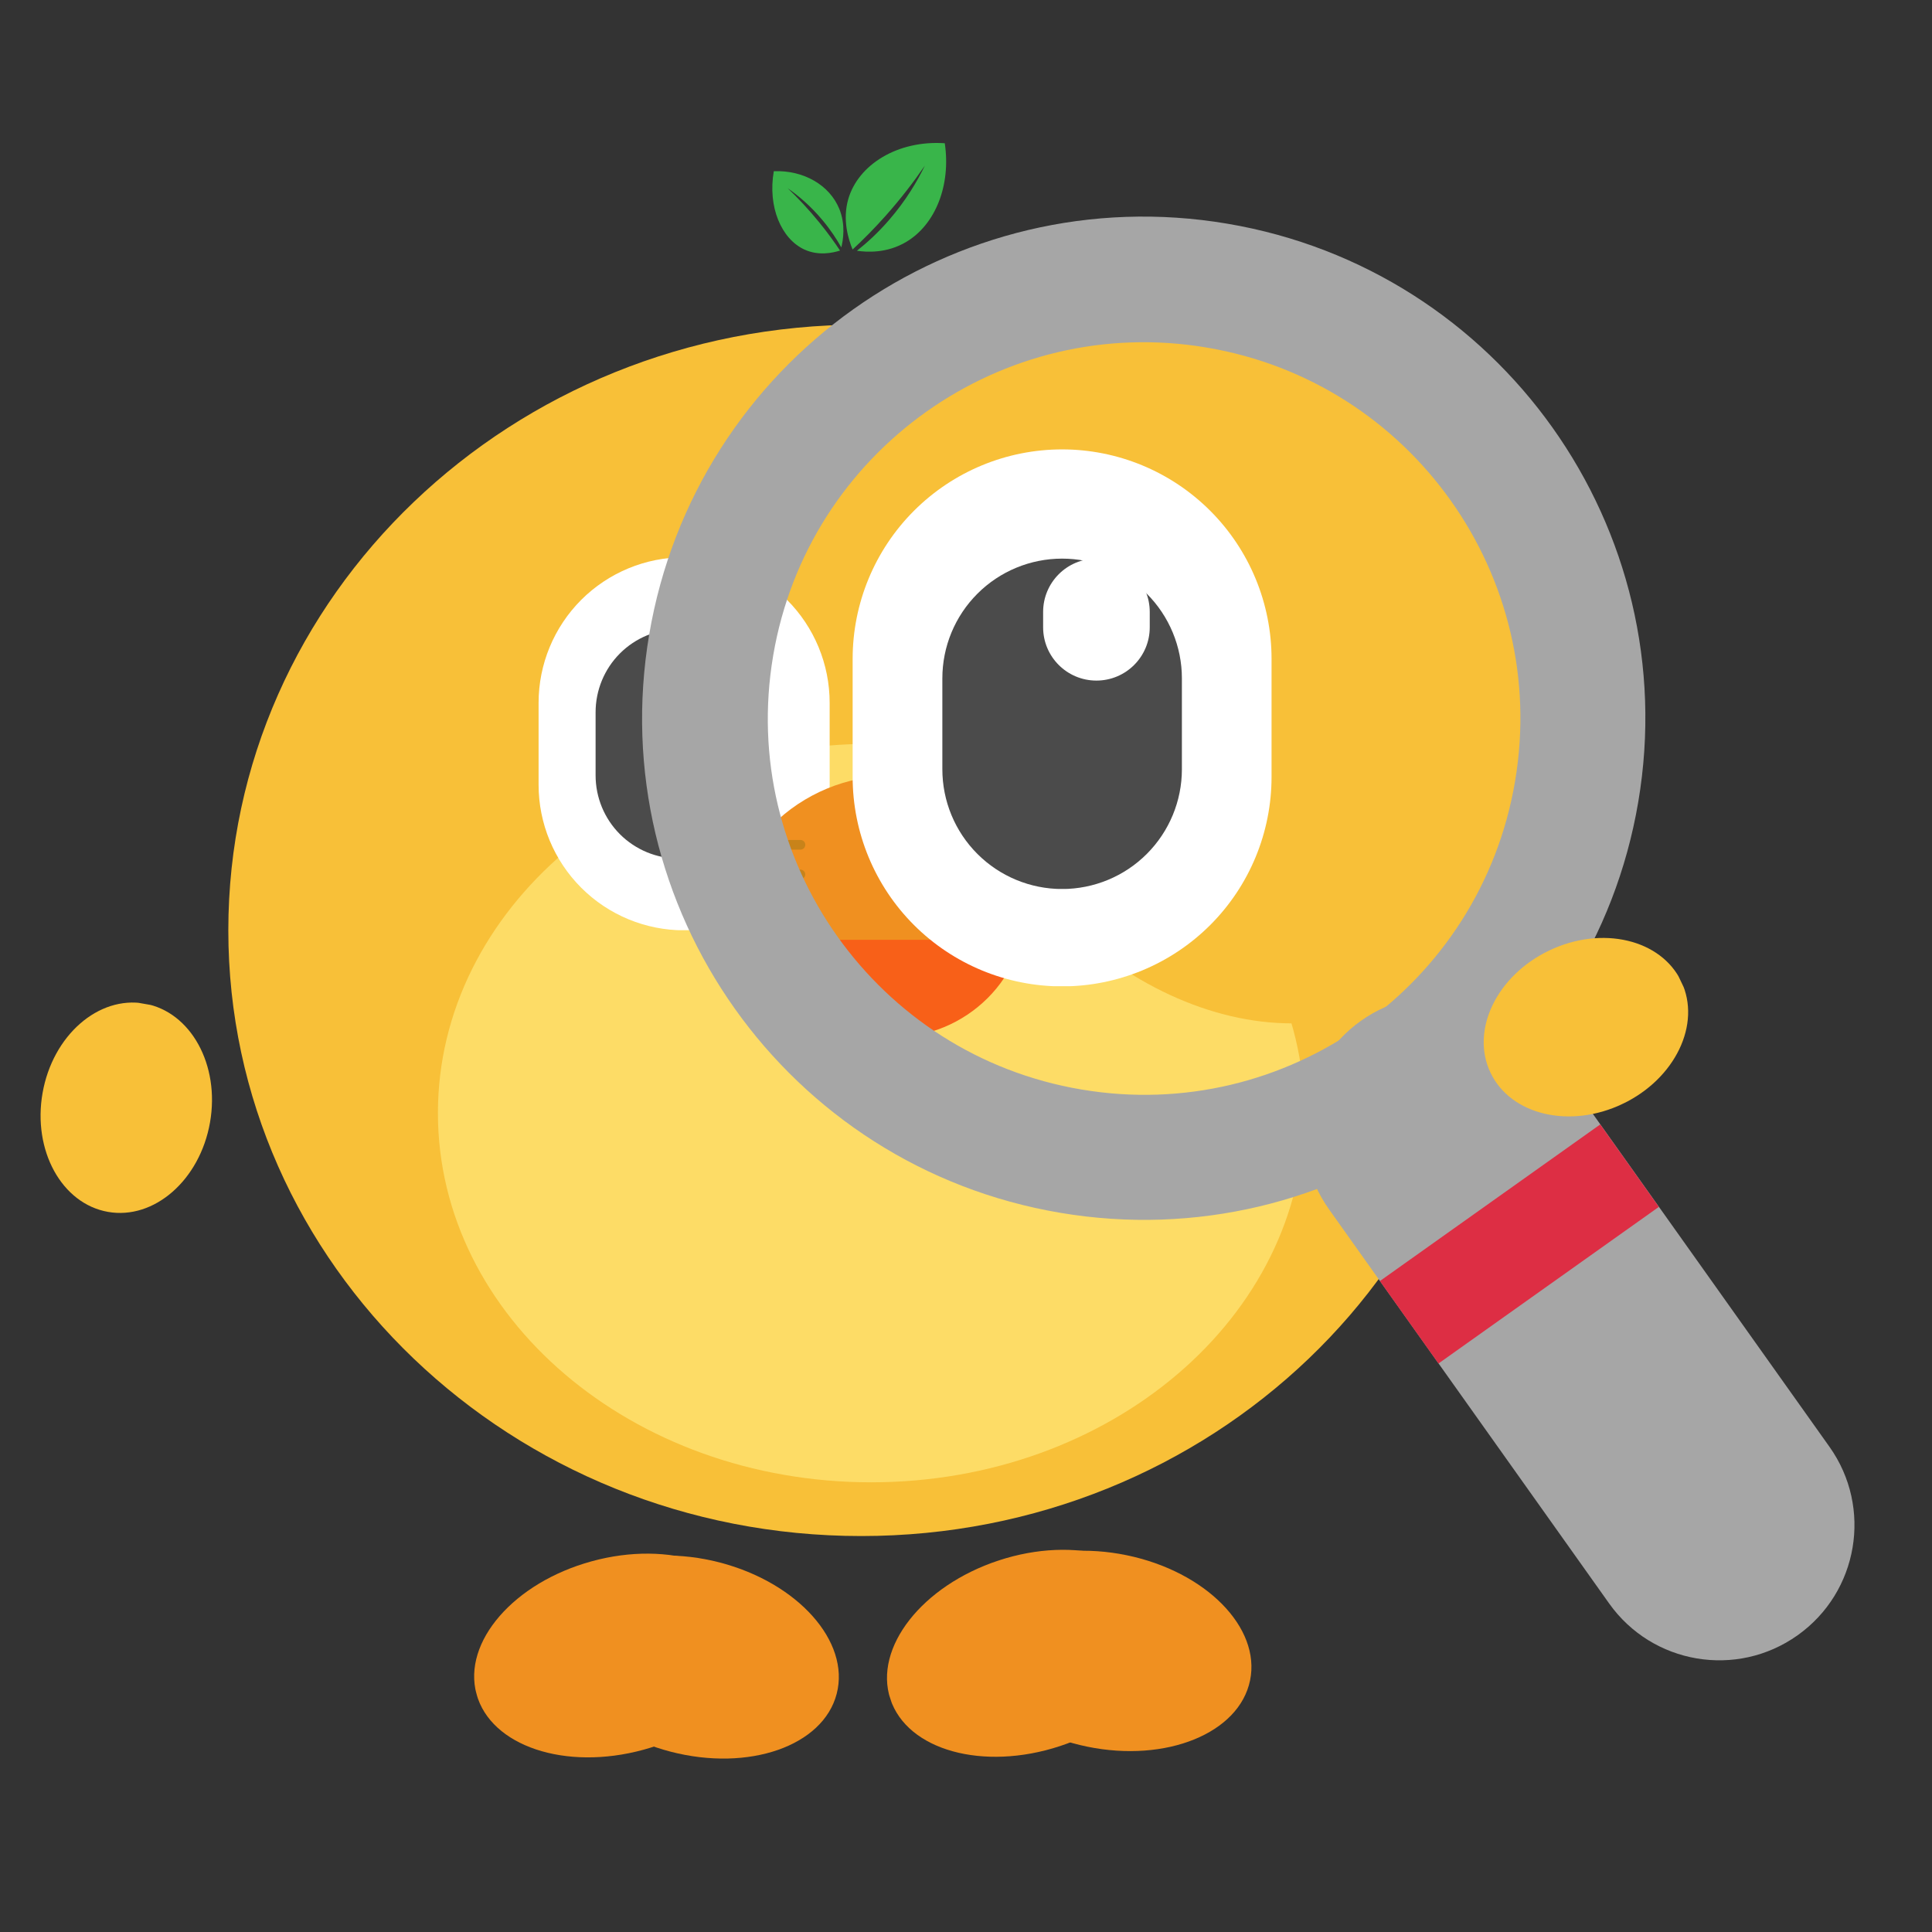 <svg xmlns="http://www.w3.org/2000/svg" xmlns:xlink="http://www.w3.org/1999/xlink" width="200" zoomAndPan="magnify" viewBox="0 0 150 150" height="200" preserveAspectRatio="xMidYMid meet" version="1.0"><rect x="0" y="0" width="150" height="150" fill="#333333" stroke="none"/><defs><clipPath id="ba5a6d84b3"><path d="M 17.727 25.207 L 116 25.207 L 116 119.258 L 17.727 119.258 Z M 17.727 25.207 " clip-rule="nonzero"/></clipPath><clipPath id="bb43537088"><path d="M 66.863 25.207 C 39.727 25.207 17.727 46.262 17.727 72.23 C 17.727 98.203 39.727 119.258 66.863 119.258 C 94 119.258 116 98.203 116 72.23 C 116 46.262 94 25.207 66.863 25.207 Z M 66.863 25.207 " clip-rule="nonzero"/></clipPath><clipPath id="01c55b6f67"><path d="M 34 57.75 L 101.414 57.75 L 101.414 115.086 L 34 115.086 Z M 34 57.75 " clip-rule="nonzero"/></clipPath><clipPath id="54aad1b13e"><path d="M 67.637 57.75 C 49.059 57.75 34 70.586 34 86.418 C 34 102.25 49.059 115.086 67.637 115.086 C 86.211 115.086 101.27 102.25 101.27 86.418 C 101.27 70.586 86.211 57.75 67.637 57.75 Z M 67.637 57.75 " clip-rule="nonzero"/></clipPath><clipPath id="ac85876b43"><path d="M 68 120 L 91 120 L 91 137 L 68 137 Z M 68 120 " clip-rule="nonzero"/></clipPath><clipPath id="42feff14a6"><path d="M 93.07 132.023 L 71.445 139.133 L 66.707 124.719 L 88.332 117.605 Z M 93.07 132.023 " clip-rule="nonzero"/></clipPath><clipPath id="f65dd40f59"><path d="M 82.285 135.57 C 88.242 133.609 92.008 128.797 90.699 124.816 C 89.391 120.836 83.5 119.195 77.543 121.152 C 71.586 123.113 67.816 127.93 69.125 131.91 C 70.434 135.891 76.324 137.527 82.285 135.57 Z M 82.285 135.57 " clip-rule="nonzero"/></clipPath><clipPath id="97082eebb0"><path d="M 74 120 L 98 120 L 98 136 L 74 136 Z M 74 120 " clip-rule="nonzero"/></clipPath><clipPath id="7d52223efa"><path d="M 95.527 137.898 L 73.23 133.309 L 76.289 118.445 L 98.586 123.035 Z M 95.527 137.898 " clip-rule="nonzero"/></clipPath><clipPath id="3b0b722a4a"><path d="M 84.406 135.609 C 90.547 136.871 96.211 134.57 97.055 130.465 C 97.902 126.359 93.605 122.008 87.465 120.746 C 81.32 119.48 75.656 121.785 74.812 125.887 C 73.969 129.992 78.262 134.344 84.406 135.609 Z M 84.406 135.609 " clip-rule="nonzero"/></clipPath><clipPath id="6b565d8cb1"><path d="M 36 120 L 60 120 L 60 137 L 36 137 Z M 36 120 " clip-rule="nonzero"/></clipPath><clipPath id="c82afbd5cb"><path d="M 60.902 132.859 L 38.945 138.859 L 34.945 124.223 L 56.902 118.219 Z M 60.902 132.859 " clip-rule="nonzero"/></clipPath><clipPath id="5512cde760"><path d="M 49.949 135.852 C 56 134.199 60.008 129.582 58.902 125.539 C 57.797 121.496 51.996 119.562 45.949 121.215 C 39.898 122.867 35.891 127.484 36.996 131.527 C 38.102 135.57 43.898 137.504 49.949 135.852 Z M 49.949 135.852 " clip-rule="nonzero"/></clipPath><clipPath id="54080f04b0"><path d="M 42 120 L 66 120 L 66 137 L 42 137 Z M 42 120 " clip-rule="nonzero"/></clipPath><clipPath id="9416ca8bd7"><path d="M 63.059 138.852 L 41.023 133.133 L 44.836 118.445 L 66.867 124.16 Z M 63.059 138.852 " clip-rule="nonzero"/></clipPath><clipPath id="e5bf96f87b"><path d="M 52.066 136 C 58.137 137.574 63.91 135.562 64.961 131.504 C 66.016 127.449 61.945 122.883 55.875 121.309 C 49.805 119.734 44.031 121.746 42.98 125.805 C 41.926 129.859 45.996 134.422 52.066 136 Z M 52.066 136 " clip-rule="nonzero"/></clipPath><clipPath id="9d141bef6a"><path d="M 41.816 43.266 L 64.414 43.266 L 64.414 72.309 L 41.816 72.309 Z M 41.816 43.266 " clip-rule="nonzero"/></clipPath><clipPath id="d78490f059"><path d="M 53.117 43.266 C 56.113 43.266 58.984 44.457 61.105 46.574 C 63.223 48.695 64.414 51.57 64.414 54.566 L 64.414 60.934 C 64.414 63.93 63.223 66.805 61.105 68.922 C 58.984 71.043 56.113 72.23 53.117 72.23 C 50.117 72.23 47.246 71.043 45.125 68.922 C 43.008 66.805 41.816 63.93 41.816 60.934 L 41.816 54.566 C 41.816 51.57 43.008 48.695 45.125 46.574 C 47.246 44.457 50.117 43.266 53.117 43.266 Z M 53.117 43.266 " clip-rule="nonzero"/></clipPath><clipPath id="1b2bad78d7"><path d="M 69.312 43.266 L 91.91 43.266 L 91.91 72.309 L 69.312 72.309 Z M 69.312 43.266 " clip-rule="nonzero"/></clipPath><clipPath id="c932be8277"><path d="M 80.609 43.266 C 83.605 43.266 86.48 44.457 88.598 46.574 C 90.719 48.695 91.91 51.57 91.91 54.566 L 91.91 60.934 C 91.91 63.93 90.719 66.805 88.598 68.922 C 86.48 71.043 83.605 72.23 80.609 72.23 C 77.613 72.23 74.738 71.043 72.621 68.922 C 70.5 66.805 69.312 63.93 69.312 60.934 L 69.312 54.566 C 69.312 51.57 70.5 48.695 72.621 46.574 C 74.738 44.457 77.613 43.266 80.609 43.266 Z M 80.609 43.266 " clip-rule="nonzero"/></clipPath><clipPath id="3baba8da85"><path d="M 74.148 49.156 L 87.07 49.156 L 87.07 67 L 74.148 67 Z M 74.148 49.156 " clip-rule="nonzero"/></clipPath><clipPath id="530a4fc779"><path d="M 80.609 49.156 C 82.324 49.156 83.965 49.84 85.18 51.051 C 86.391 52.262 87.07 53.906 87.07 55.617 L 87.07 60.52 C 87.07 62.234 86.391 63.875 85.18 65.086 C 83.965 66.301 82.324 66.98 80.609 66.98 C 78.895 66.98 77.254 66.301 76.043 65.086 C 74.828 63.875 74.148 62.234 74.148 60.52 L 74.148 55.617 C 74.148 53.906 74.828 52.262 76.043 51.051 C 77.254 49.84 78.895 49.156 80.609 49.156 Z M 80.609 49.156 " clip-rule="nonzero"/></clipPath><clipPath id="4fd459c031"><path d="M 79.586 49.156 L 85.336 49.156 L 85.336 55.738 L 79.586 55.738 Z M 79.586 49.156 " clip-rule="nonzero"/></clipPath><clipPath id="eb55ebe94d"><path d="M 82.461 49.156 C 84.051 49.156 85.336 50.445 85.336 52.035 L 85.336 52.863 C 85.336 54.449 84.051 55.738 82.461 55.738 C 80.875 55.738 79.586 54.449 79.586 52.863 L 79.586 52.035 C 79.586 50.445 80.875 49.156 82.461 49.156 Z M 82.461 49.156 " clip-rule="nonzero"/></clipPath><clipPath id="6530f07360"><path d="M 46.242 48.84 L 59.164 48.84 L 59.164 66.707 L 46.242 66.707 Z M 46.242 48.84 " clip-rule="nonzero"/></clipPath><clipPath id="294dac4ca8"><path d="M 52.703 48.84 C 54.414 48.84 56.059 49.52 57.27 50.73 C 58.48 51.941 59.164 53.586 59.164 55.301 L 59.164 60.199 C 59.164 61.914 58.48 63.559 57.27 64.77 C 56.059 65.98 54.414 66.66 52.703 66.66 C 50.988 66.66 49.344 65.98 48.133 64.77 C 46.922 63.559 46.242 61.914 46.242 60.199 L 46.242 55.301 C 46.242 53.586 46.922 51.941 48.133 50.73 C 49.344 49.52 50.988 48.84 52.703 48.84 Z M 52.703 48.84 " clip-rule="nonzero"/></clipPath><clipPath id="11ccfde06f"><path d="M 52.242 48.84 L 57.996 48.84 L 57.996 55.422 L 52.242 55.422 Z M 52.242 48.84 " clip-rule="nonzero"/></clipPath><clipPath id="9a30c0ed5b"><path d="M 55.117 48.84 C 56.707 48.84 57.996 50.125 57.996 51.715 L 57.996 52.543 C 57.996 54.129 56.707 55.418 55.117 55.418 C 53.531 55.418 52.242 54.129 52.242 52.543 L 52.242 51.715 C 52.242 50.125 53.531 48.84 55.117 48.84 Z M 55.117 48.84 " clip-rule="nonzero"/></clipPath><clipPath id="fb294076e3"><path d="M 58.918 71.336 L 79.918 71.336 L 79.918 80.336 L 58.918 80.336 Z M 58.918 71.336 " clip-rule="nonzero"/></clipPath><clipPath id="a0c95627bb"><path d="M 56.074 60.219 L 82.324 60.219 L 82.324 72.969 L 56.074 72.969 Z M 56.074 60.219 " clip-rule="nonzero"/></clipPath><clipPath id="baab2ee3ea"><path d="M 72.695 62.68 L 77.754 62.68 L 77.754 66.887 L 72.695 66.887 Z M 72.695 62.68 " clip-rule="nonzero"/></clipPath><clipPath id="005adb9871"><path d="M 73.941 62.727 C 75.684 63.5 76.387 63.977 76.82 64.383 C 77.168 64.707 77.504 65.121 77.637 65.371 C 77.703 65.5 77.723 65.586 77.734 65.695 C 77.746 65.805 77.742 65.922 77.719 66.031 C 77.691 66.141 77.656 66.25 77.602 66.348 C 77.547 66.445 77.473 66.531 77.387 66.605 C 77.301 66.68 77.203 66.738 77.102 66.781 C 76.996 66.824 76.879 66.855 76.77 66.863 C 76.66 66.867 76.543 66.863 76.434 66.832 C 76.332 66.801 76.219 66.758 76.129 66.695 C 76.039 66.637 75.945 66.551 75.879 66.465 C 75.812 66.379 75.758 66.273 75.719 66.172 C 75.684 66.066 75.66 65.953 75.66 65.84 C 75.66 65.73 75.672 65.609 75.707 65.504 C 75.746 65.402 75.793 65.293 75.859 65.207 C 75.926 65.113 76.012 65.035 76.105 64.973 C 76.195 64.914 76.301 64.859 76.402 64.828 C 76.508 64.797 76.629 64.777 76.738 64.785 C 76.852 64.789 76.965 64.816 77.07 64.852 C 77.172 64.895 77.277 64.949 77.363 65.023 C 77.449 65.09 77.527 65.18 77.582 65.273 C 77.645 65.363 77.688 65.477 77.711 65.586 C 77.734 65.695 77.746 65.812 77.734 65.922 C 77.723 66.031 77.691 66.148 77.648 66.246 C 77.605 66.348 77.539 66.445 77.465 66.527 C 77.395 66.605 77.301 66.68 77.203 66.734 C 77.105 66.789 76.996 66.832 76.887 66.848 C 76.777 66.867 76.66 66.875 76.551 66.855 C 76.441 66.836 76.324 66.801 76.227 66.75 C 76.129 66.703 76.055 66.648 75.957 66.551 C 75.801 66.391 75.652 66.098 75.395 65.855 C 75.012 65.488 74.176 64.895 73.758 64.68 C 73.531 64.566 73.336 64.559 73.203 64.484 C 73.117 64.441 73.07 64.398 73.016 64.344 C 72.957 64.289 72.91 64.246 72.867 64.168 C 72.805 64.059 72.734 63.879 72.719 63.734 C 72.707 63.586 72.75 63.391 72.793 63.277 C 72.824 63.191 72.855 63.141 72.91 63.074 C 72.988 62.977 73.156 62.848 73.266 62.789 C 73.344 62.746 73.398 62.719 73.484 62.707 C 73.605 62.691 73.941 62.727 73.941 62.727 " clip-rule="nonzero"/></clipPath><clipPath id="104efeea6f"><path d="M 77.527 68.094 L 79.391 68.094 L 79.391 70 L 77.527 70 Z M 77.527 68.094 " clip-rule="nonzero"/></clipPath><clipPath id="a32fd878b7"><path d="M 79.391 68.781 C 79.391 69.371 79.324 69.523 79.23 69.641 C 79.141 69.758 79.012 69.859 78.879 69.922 C 78.742 69.984 78.578 70.008 78.434 70 C 78.285 69.996 78.125 69.941 78 69.867 C 77.871 69.793 77.746 69.672 77.676 69.551 C 77.594 69.422 77.547 69.262 77.539 69.117 C 77.535 68.969 77.566 68.805 77.625 68.668 C 77.688 68.535 77.785 68.406 77.902 68.316 C 78.016 68.223 78.168 68.148 78.316 68.125 C 78.461 68.102 78.629 68.113 78.77 68.156 C 78.91 68.199 79.16 68.387 79.16 68.387 " clip-rule="nonzero"/></clipPath><clipPath id="b4bb6c5287"><path d="M 65 11 L 73.84 11 L 73.84 19.875 L 65 19.875 Z M 65 11 " clip-rule="nonzero"/></clipPath><clipPath id="c022e3939e"><path d="M 59.59 13 L 66 13 L 66 19.875 L 59.59 19.875 Z M 59.59 13 " clip-rule="nonzero"/></clipPath><clipPath id="32ec19699d"><path d="M 3 77 L 17 77 L 17 95 L 3 95 Z M 3 77 " clip-rule="nonzero"/></clipPath><clipPath id="3b696fe5e4"><path d="M 1.879 92.945 L 4.734 76.746 L 17.734 79.035 L 14.883 95.234 Z M 1.879 92.945 " clip-rule="nonzero"/></clipPath><clipPath id="b889c29b59"><path d="M 3.305 84.859 C 2.52 89.324 4.793 93.457 8.383 94.09 C 11.973 94.723 15.52 91.613 16.305 87.148 C 17.09 82.684 14.816 78.551 11.227 77.918 C 7.637 77.289 4.09 80.395 3.305 84.859 Z M 3.305 84.859 " clip-rule="nonzero"/></clipPath><clipPath id="4eb0bffc0a"><path d="M 70 19 L 120 19 L 120 80 L 70 80 Z M 70 19 " clip-rule="nonzero"/></clipPath><clipPath id="f1a9a22a09"><path d="M 86.723 87.461 L 60.918 30.918 L 102.996 11.715 L 128.801 68.258 Z M 86.723 87.461 " clip-rule="nonzero"/></clipPath><clipPath id="db7b7671b0"><path d="M 73.82 59.195 C 80.945 74.805 96.141 83.164 107.762 77.859 C 119.379 72.559 123.023 55.602 115.898 39.992 C 108.773 24.379 93.578 16.02 81.957 21.324 C 70.34 26.625 66.695 43.582 73.82 59.195 Z M 73.82 59.195 " clip-rule="nonzero"/></clipPath><clipPath id="e402cc8c94"><path d="M 101 77 L 144 77 L 144 129 L 101 129 Z M 101 77 " clip-rule="nonzero"/></clipPath><clipPath id="78ce2cb1c8"><path d="M 114.215 73.176 L 148.129 120.898 L 131.02 133.059 L 97.102 85.336 Z M 114.215 73.176 " clip-rule="nonzero"/></clipPath><clipPath id="f688d76f3f"><path d="M 120.293 81.73 L 142.039 112.328 C 145.398 117.055 144.289 123.605 139.562 126.965 C 134.84 130.324 128.285 129.215 124.93 124.488 L 103.184 93.891 C 99.824 89.168 100.934 82.613 105.66 79.258 C 110.383 75.898 116.938 77.008 120.293 81.73 Z M 120.293 81.73 " clip-rule="nonzero"/></clipPath><clipPath id="745bf46de9"><path d="M 107 87 L 129 87 L 129 106 L 107 106 Z M 107 87 " clip-rule="nonzero"/></clipPath><clipPath id="77aae8000a"><path d="M 124.242 87.301 L 128.793 93.703 L 111.66 105.879 L 107.109 99.477 Z M 124.242 87.301 " clip-rule="nonzero"/></clipPath><clipPath id="f8bc0db833"><path d="M 124.242 87.301 L 128.793 93.703 L 111.684 105.863 L 107.133 99.461 Z M 124.242 87.301 " clip-rule="nonzero"/></clipPath><clipPath id="0e3cf32651"><path d="M 49 16 L 128 16 L 128 95 L 49 95 Z M 49 16 " clip-rule="nonzero"/></clipPath><clipPath id="3cde7057ec"><path d="M 56.895 10.875 L 133.805 23.883 L 120.797 100.789 L 43.891 87.781 Z M 56.895 10.875 " clip-rule="nonzero"/></clipPath><clipPath id="c2d4fbf34c"><path d="M 56.895 10.875 L 133.688 23.863 L 120.699 100.652 L 43.91 87.668 Z M 56.895 10.875 " clip-rule="nonzero"/></clipPath><clipPath id="23db8ff38b"><path d="M 95.289 17.367 C 74.086 13.781 53.988 28.066 50.402 49.27 C 46.816 70.477 61.098 90.574 82.305 94.16 C 103.512 97.746 123.609 83.465 127.195 62.258 C 130.781 41.051 116.496 20.953 95.289 17.367 Z M 95.289 17.367 " clip-rule="nonzero"/></clipPath><clipPath id="b595514365"><path d="M 115 72 L 132 72 L 132 87 L 115 87 Z M 115 72 " clip-rule="nonzero"/></clipPath><clipPath id="514e827918"><path d="M 112.879 77.328 L 127.723 70.242 L 133.41 82.156 L 118.566 89.242 Z M 112.879 77.328 " clip-rule="nonzero"/></clipPath><clipPath id="a088bd6669"><path d="M 120.289 73.793 C 116.195 75.746 114.152 79.996 115.723 83.285 C 117.293 86.574 121.883 87.66 125.977 85.707 C 130.066 83.754 132.109 79.5 130.539 76.211 C 128.969 72.922 124.379 71.84 120.289 73.793 Z M 120.289 73.793 " clip-rule="nonzero"/></clipPath><clipPath id="c3041c94e1"><path d="M 66.199 34.891 L 98.723 34.891 L 98.723 76.691 L 66.199 76.691 Z M 66.199 34.891 " clip-rule="nonzero"/></clipPath><clipPath id="026497443b"><path d="M 82.461 34.891 C 86.773 34.891 90.91 36.605 93.961 39.656 C 97.012 42.707 98.723 46.844 98.723 51.156 L 98.723 60.32 C 98.723 64.633 97.012 68.77 93.961 71.82 C 90.91 74.867 86.773 76.582 82.461 76.582 C 78.148 76.582 74.012 74.867 70.961 71.82 C 67.91 68.77 66.199 64.633 66.199 60.32 L 66.199 51.156 C 66.199 46.844 67.91 42.707 70.961 39.656 C 74.012 36.605 78.148 34.891 82.461 34.891 Z M 82.461 34.891 " clip-rule="nonzero"/></clipPath><clipPath id="532f22ed39"><path d="M 73.164 43.371 L 91.762 43.371 L 91.762 69.086 L 73.164 69.086 Z M 73.164 43.371 " clip-rule="nonzero"/></clipPath><clipPath id="f9cbe4a4fe"><path d="M 82.461 43.371 C 84.926 43.371 87.293 44.352 89.035 46.094 C 90.781 47.84 91.762 50.203 91.762 52.668 L 91.762 59.723 C 91.762 62.191 90.781 64.555 89.035 66.301 C 87.293 68.043 84.926 69.023 82.461 69.023 C 79.996 69.023 77.629 68.043 75.887 66.301 C 74.141 64.555 73.164 62.191 73.164 59.723 L 73.164 52.668 C 73.164 50.203 74.141 47.84 75.887 46.094 C 77.629 44.352 79.996 43.371 82.461 43.371 Z M 82.461 43.371 " clip-rule="nonzero"/></clipPath><clipPath id="ce6415f476"><path d="M 80.988 43.371 L 89.266 43.371 L 89.266 52.844 L 80.988 52.844 Z M 80.988 43.371 " clip-rule="nonzero"/></clipPath><clipPath id="b4244d79e1"><path d="M 85.125 43.371 C 87.414 43.371 89.266 45.223 89.266 47.512 L 89.266 48.703 C 89.266 50.988 87.414 52.84 85.125 52.84 C 82.84 52.84 80.988 50.988 80.988 48.703 L 80.988 47.512 C 80.988 45.223 82.84 43.371 85.125 43.371 Z M 85.125 43.371 " clip-rule="nonzero"/></clipPath></defs><g clip-path="url(#ba5a6d84b3)"><g clip-path="url(#bb43537088)"><path fill="#f8c038" d="M 17.727 25.207 L 115.816 25.207 L 115.816 119.258 L 17.727 119.258 Z M 17.727 25.207 " fill-opacity="1" fill-rule="nonzero"/></g></g><g clip-path="url(#01c55b6f67)"><g clip-path="url(#54aad1b13e)"><path fill="#fddc66" d="M 34 57.75 L 101.191 57.75 L 101.191 115.086 L 34 115.086 Z M 34 57.75 " fill-opacity="1" fill-rule="nonzero"/></g></g><g clip-path="url(#ac85876b43)"><g clip-path="url(#42feff14a6)"><g clip-path="url(#f65dd40f59)"><path fill="#f09020" d="M 93.07 132.023 L 71.504 139.113 L 66.762 124.699 L 88.332 117.605 Z M 93.07 132.023 " fill-opacity="1" fill-rule="nonzero"/></g></g></g><g clip-path="url(#97082eebb0)"><g clip-path="url(#7d52223efa)"><g clip-path="url(#3b0b722a4a)"><path fill="#f09020" d="M 95.527 137.898 L 73.289 133.32 L 76.348 118.457 L 98.586 123.035 Z M 95.527 137.898 " fill-opacity="1" fill-rule="nonzero"/></g></g></g><g clip-path="url(#6b565d8cb1)"><g clip-path="url(#c82afbd5cb)"><g clip-path="url(#5512cde760)"><path fill="#f09020" d="M 60.902 132.859 L 39.004 138.844 L 35 124.207 L 56.902 118.219 Z M 60.902 132.859 " fill-opacity="1" fill-rule="nonzero"/></g></g></g><g clip-path="url(#54080f04b0)"><g clip-path="url(#9416ca8bd7)"><g clip-path="url(#e5bf96f87b)"><path fill="#f09020" d="M 63.059 138.852 L 41.082 133.148 L 44.891 118.461 L 66.867 124.16 Z M 63.059 138.852 " fill-opacity="1" fill-rule="nonzero"/></g></g></g><g clip-path="url(#9d141bef6a)"><g clip-path="url(#d78490f059)"><path fill="#ffffff" d="M 41.816 43.266 L 64.414 43.266 L 64.414 72.219 L 41.816 72.219 Z M 41.816 43.266 " fill-opacity="1" fill-rule="nonzero"/></g></g><g clip-path="url(#1b2bad78d7)"><g clip-path="url(#c932be8277)"><path fill="#ffffff" d="M 69.312 43.266 L 91.91 43.266 L 91.91 72.219 L 69.312 72.219 Z M 69.312 43.266 " fill-opacity="1" fill-rule="nonzero"/></g></g><g clip-path="url(#3baba8da85)"><g clip-path="url(#530a4fc779)"><path fill="#4b4b4b" d="M 74.148 49.156 L 87.07 49.156 L 87.07 66.973 L 74.148 66.973 Z M 74.148 49.156 " fill-opacity="1" fill-rule="nonzero"/></g></g><g clip-path="url(#4fd459c031)"><g clip-path="url(#eb55ebe94d)"><path fill="#ffffff" d="M 79.586 49.156 L 85.336 49.156 L 85.336 55.738 L 79.586 55.738 Z M 79.586 49.156 " fill-opacity="1" fill-rule="nonzero"/></g></g><g clip-path="url(#6530f07360)"><g clip-path="url(#294dac4ca8)"><path fill="#4b4b4b" d="M 46.242 48.84 L 59.164 48.84 L 59.164 66.656 L 46.242 66.656 Z M 46.242 48.84 " fill-opacity="1" fill-rule="nonzero"/></g></g><g clip-path="url(#11ccfde06f)"><g clip-path="url(#9a30c0ed5b)"><path fill="#ffffff" d="M 52.242 48.84 L 57.996 48.84 L 57.996 55.422 L 52.242 55.422 Z M 52.242 48.84 " fill-opacity="1" fill-rule="nonzero"/></g></g><g clip-path="url(#fb294076e3)"><path fill="#f86018" d="M 79.73 70.129 C 79.73 70.812 79.664 71.488 79.531 72.16 C 79.398 72.828 79.203 73.48 78.941 74.113 C 78.68 74.742 78.359 75.344 77.977 75.91 C 77.598 76.48 77.168 77.004 76.684 77.488 C 76.199 77.969 75.676 78.402 75.105 78.781 C 74.539 79.16 73.941 79.48 73.309 79.742 C 72.676 80.004 72.027 80.203 71.355 80.336 C 70.688 80.469 70.008 80.535 69.324 80.535 C 68.645 80.535 67.965 80.469 67.297 80.336 C 66.625 80.203 65.977 80.004 65.344 79.742 C 64.711 79.48 64.113 79.16 63.543 78.781 C 62.977 78.402 62.449 77.969 61.969 77.488 C 61.484 77.004 61.055 76.48 60.672 75.91 C 60.293 75.344 59.973 74.742 59.711 74.113 C 59.449 73.48 59.254 72.828 59.121 72.16 C 58.988 71.488 58.918 70.812 58.918 70.129 C 58.918 69.445 58.988 68.77 59.121 68.098 C 59.254 67.43 59.449 66.777 59.711 66.148 C 59.973 65.516 60.293 64.914 60.672 64.348 C 61.055 63.781 61.484 63.254 61.969 62.77 C 62.449 62.289 62.977 61.855 63.543 61.477 C 64.113 61.098 64.711 60.777 65.344 60.516 C 65.977 60.254 66.625 60.055 67.297 59.922 C 67.965 59.789 68.645 59.723 69.324 59.723 C 70.008 59.723 70.688 59.789 71.355 59.922 C 72.027 60.055 72.676 60.254 73.309 60.516 C 73.941 60.777 74.539 61.098 75.105 61.477 C 75.676 61.855 76.199 62.289 76.684 62.77 C 77.168 63.254 77.598 63.781 77.977 64.348 C 78.359 64.914 78.68 65.516 78.941 66.148 C 79.203 66.777 79.398 67.43 79.531 68.098 C 79.664 68.77 79.73 69.445 79.73 70.129 Z M 79.73 70.129 " fill-opacity="1" fill-rule="nonzero"/></g><g clip-path="url(#a0c95627bb)"><path fill="#f09020" d="M 82.453 73.406 C 82.453 74.273 82.367 75.129 82.199 75.98 C 82.031 76.828 81.781 77.652 81.449 78.453 C 81.117 79.254 80.711 80.016 80.23 80.734 C 79.75 81.453 79.203 82.121 78.59 82.734 C 77.977 83.344 77.312 83.891 76.59 84.375 C 75.871 84.855 75.109 85.262 74.312 85.594 C 73.512 85.922 72.688 86.176 71.836 86.344 C 70.988 86.512 70.129 86.598 69.262 86.598 C 68.398 86.598 67.539 86.512 66.691 86.344 C 65.84 86.176 65.016 85.922 64.215 85.594 C 63.414 85.262 62.656 84.855 61.934 84.375 C 61.215 83.891 60.551 83.344 59.938 82.734 C 59.324 82.121 58.777 81.453 58.297 80.734 C 57.816 80.016 57.41 79.254 57.078 78.453 C 56.746 77.652 56.496 76.828 56.328 75.98 C 56.16 75.129 56.074 74.273 56.074 73.406 C 56.074 72.539 56.16 71.684 56.328 70.832 C 56.496 69.984 56.746 69.16 57.078 68.359 C 57.41 67.559 57.816 66.801 58.297 66.078 C 58.777 65.359 59.324 64.691 59.938 64.082 C 60.551 63.469 61.215 62.922 61.934 62.441 C 62.656 61.961 63.414 61.555 64.215 61.223 C 65.016 60.891 65.84 60.641 66.691 60.473 C 67.539 60.301 68.398 60.219 69.262 60.219 C 70.129 60.219 70.988 60.301 71.836 60.473 C 72.688 60.641 73.512 60.891 74.312 61.223 C 75.109 61.555 75.871 61.961 76.59 62.441 C 77.312 62.922 77.977 63.469 78.59 64.082 C 79.203 64.691 79.75 65.359 80.23 66.078 C 80.711 66.801 81.117 67.559 81.449 68.359 C 81.781 69.16 82.031 69.984 82.199 70.832 C 82.367 71.684 82.453 72.539 82.453 73.406 Z M 82.453 73.406 " fill-opacity="1" fill-rule="nonzero"/></g><g clip-path="url(#baab2ee3ea)"><g clip-path="url(#005adb9871)"><path fill="#ffffff" d="M 72.477 62.465 L 77.973 62.465 L 77.973 67.105 L 72.477 67.105 Z M 72.477 62.465 " fill-opacity="1" fill-rule="nonzero"/></g></g><g clip-path="url(#104efeea6f)"><g clip-path="url(#a32fd878b7)"><path fill="#ffffff" d="M 77.297 67.883 L 79.66 67.883 L 79.66 70.246 L 77.297 70.246 Z M 77.297 67.883 " fill-opacity="1" fill-rule="nonzero"/></g></g><path stroke-linecap="round" transform="matrix(-0.75, 0, 0, -0.75, 62.518, 70.755)" fill="none" stroke-linejoin="miter" d="M 0.498 0.501 L 5.435 0.501 " stroke="#c8831a" stroke-width="1" stroke-opacity="1" stroke-miterlimit="4"/><path stroke-linecap="round" transform="matrix(-0.75, -0, 0, -0.75, 62.521, 68.267)" fill="none" stroke-linejoin="miter" d="M 0.502 0.502 L 3.262 0.502 " stroke="#c8831a" stroke-width="1" stroke-opacity="1" stroke-miterlimit="4"/><path stroke-linecap="round" transform="matrix(-0.75, -0, 0, -0.75, 62.523, 65.966)" fill="none" stroke-linejoin="miter" d="M 0.5 0.502 L 1.682 0.502 " stroke="#c8831a" stroke-width="1" stroke-opacity="1" stroke-miterlimit="4"/><g clip-path="url(#b4bb6c5287)"><path fill="#39b54a" d="M 66.195 19.371 C 65.871 18.59 65.391 17.07 65.863 15.445 C 66.641 12.785 69.684 10.875 73.352 11.121 C 73.836 14.371 72.637 17.414 70.379 18.77 C 68.855 19.688 67.277 19.578 66.531 19.469 C 67.297 18.863 68.156 18.086 69.012 17.098 C 70.336 15.574 71.223 14.066 71.805 12.859 C 70.965 14.086 69.957 15.41 68.75 16.766 C 67.879 17.742 67.02 18.609 66.195 19.371 Z M 66.195 19.371 " fill-opacity="1" fill-rule="nonzero"/></g><g clip-path="url(#c022e3939e)"><path fill="#39b54a" d="M 65.219 19.453 C 64.648 19.637 63.547 19.875 62.457 19.375 C 60.668 18.555 59.594 16.066 60.078 13.293 C 62.387 13.199 64.406 14.371 65.16 16.211 C 65.668 17.453 65.457 18.648 65.32 19.207 C 64.961 18.574 64.492 17.852 63.875 17.113 C 62.93 15.973 61.949 15.168 61.16 14.617 C 61.941 15.363 62.781 16.25 63.621 17.285 C 64.23 18.031 64.758 18.762 65.219 19.453 Z M 65.219 19.453 " fill-opacity="1" fill-rule="nonzero"/></g><g clip-path="url(#32ec19699d)"><g clip-path="url(#3b696fe5e4)"><g clip-path="url(#b889c29b59)"><path fill="#f8c038" d="M 1.879 92.945 L 4.723 76.797 L 17.727 79.086 L 14.883 95.234 Z M 1.879 92.945 " fill-opacity="1" fill-rule="nonzero"/></g></g></g><g clip-path="url(#4eb0bffc0a)"><g clip-path="url(#f1a9a22a09)"><g clip-path="url(#db7b7671b0)"><path fill="#f8c038" d="M 86.723 87.461 L 60.918 30.918 L 102.996 11.715 L 128.801 68.258 Z M 86.723 87.461 " fill-opacity="1" fill-rule="nonzero"/></g></g></g><g clip-path="url(#e402cc8c94)"><g clip-path="url(#78ce2cb1c8)"><g clip-path="url(#f688d76f3f)"><path fill="#a6a6a6" d="M 114.215 73.176 L 148.129 120.898 L 131.02 133.059 L 97.102 85.336 Z M 114.215 73.176 " fill-opacity="1" fill-rule="nonzero"/></g></g></g><g clip-path="url(#745bf46de9)"><g clip-path="url(#77aae8000a)"><g clip-path="url(#f8bc0db833)"><path fill="#dd2e44" d="M 124.242 87.301 L 128.793 93.703 L 111.684 105.863 L 107.133 99.457 Z M 124.242 87.301 " fill-opacity="1" fill-rule="nonzero"/></g></g></g><g clip-path="url(#0e3cf32651)"><g clip-path="url(#3cde7057ec)"><g clip-path="url(#c2d4fbf34c)"><g clip-path="url(#23db8ff38b)"><path stroke-linecap="butt" transform="matrix(0.74, 0.125, -0.125, 0.74, 56.895, 10.875)" fill="none" stroke-linejoin="miter" d="M 51.919 -0.001 C 23.247 -0.001 0.001 23.247 0.001 51.919 C 0.001 80.597 23.244 103.843 51.922 103.843 C 80.599 103.842 103.846 80.599 103.845 51.922 C 103.845 23.244 80.596 -0.002 51.919 -0.001 Z M 51.919 -0.001 " stroke="#a6a6a6" stroke-width="26" stroke-opacity="1" stroke-miterlimit="4"/></g></g></g></g><g clip-path="url(#b595514365)"><g clip-path="url(#514e827918)"><g clip-path="url(#a088bd6669)"><path fill="#f8c038" d="M 112.879 77.328 L 127.676 70.266 L 133.363 82.176 L 118.566 89.242 Z M 112.879 77.328 " fill-opacity="1" fill-rule="nonzero"/></g></g></g><g clip-path="url(#c3041c94e1)"><g clip-path="url(#026497443b)"><path fill="#ffffff" d="M 66.199 34.891 L 98.723 34.891 L 98.723 76.566 L 66.199 76.566 Z M 66.199 34.891 " fill-opacity="1" fill-rule="nonzero"/></g></g><g clip-path="url(#532f22ed39)"><g clip-path="url(#f9cbe4a4fe)"><path fill="#4b4b4b" d="M 73.164 43.371 L 91.762 43.371 L 91.762 69.016 L 73.164 69.016 Z M 73.164 43.371 " fill-opacity="1" fill-rule="nonzero"/></g></g><g clip-path="url(#ce6415f476)"><g clip-path="url(#b4244d79e1)"><path fill="#ffffff" d="M 80.988 43.371 L 89.266 43.371 L 89.266 52.844 L 80.988 52.844 Z M 80.988 43.371 " fill-opacity="1" fill-rule="nonzero"/></g></g></svg>
